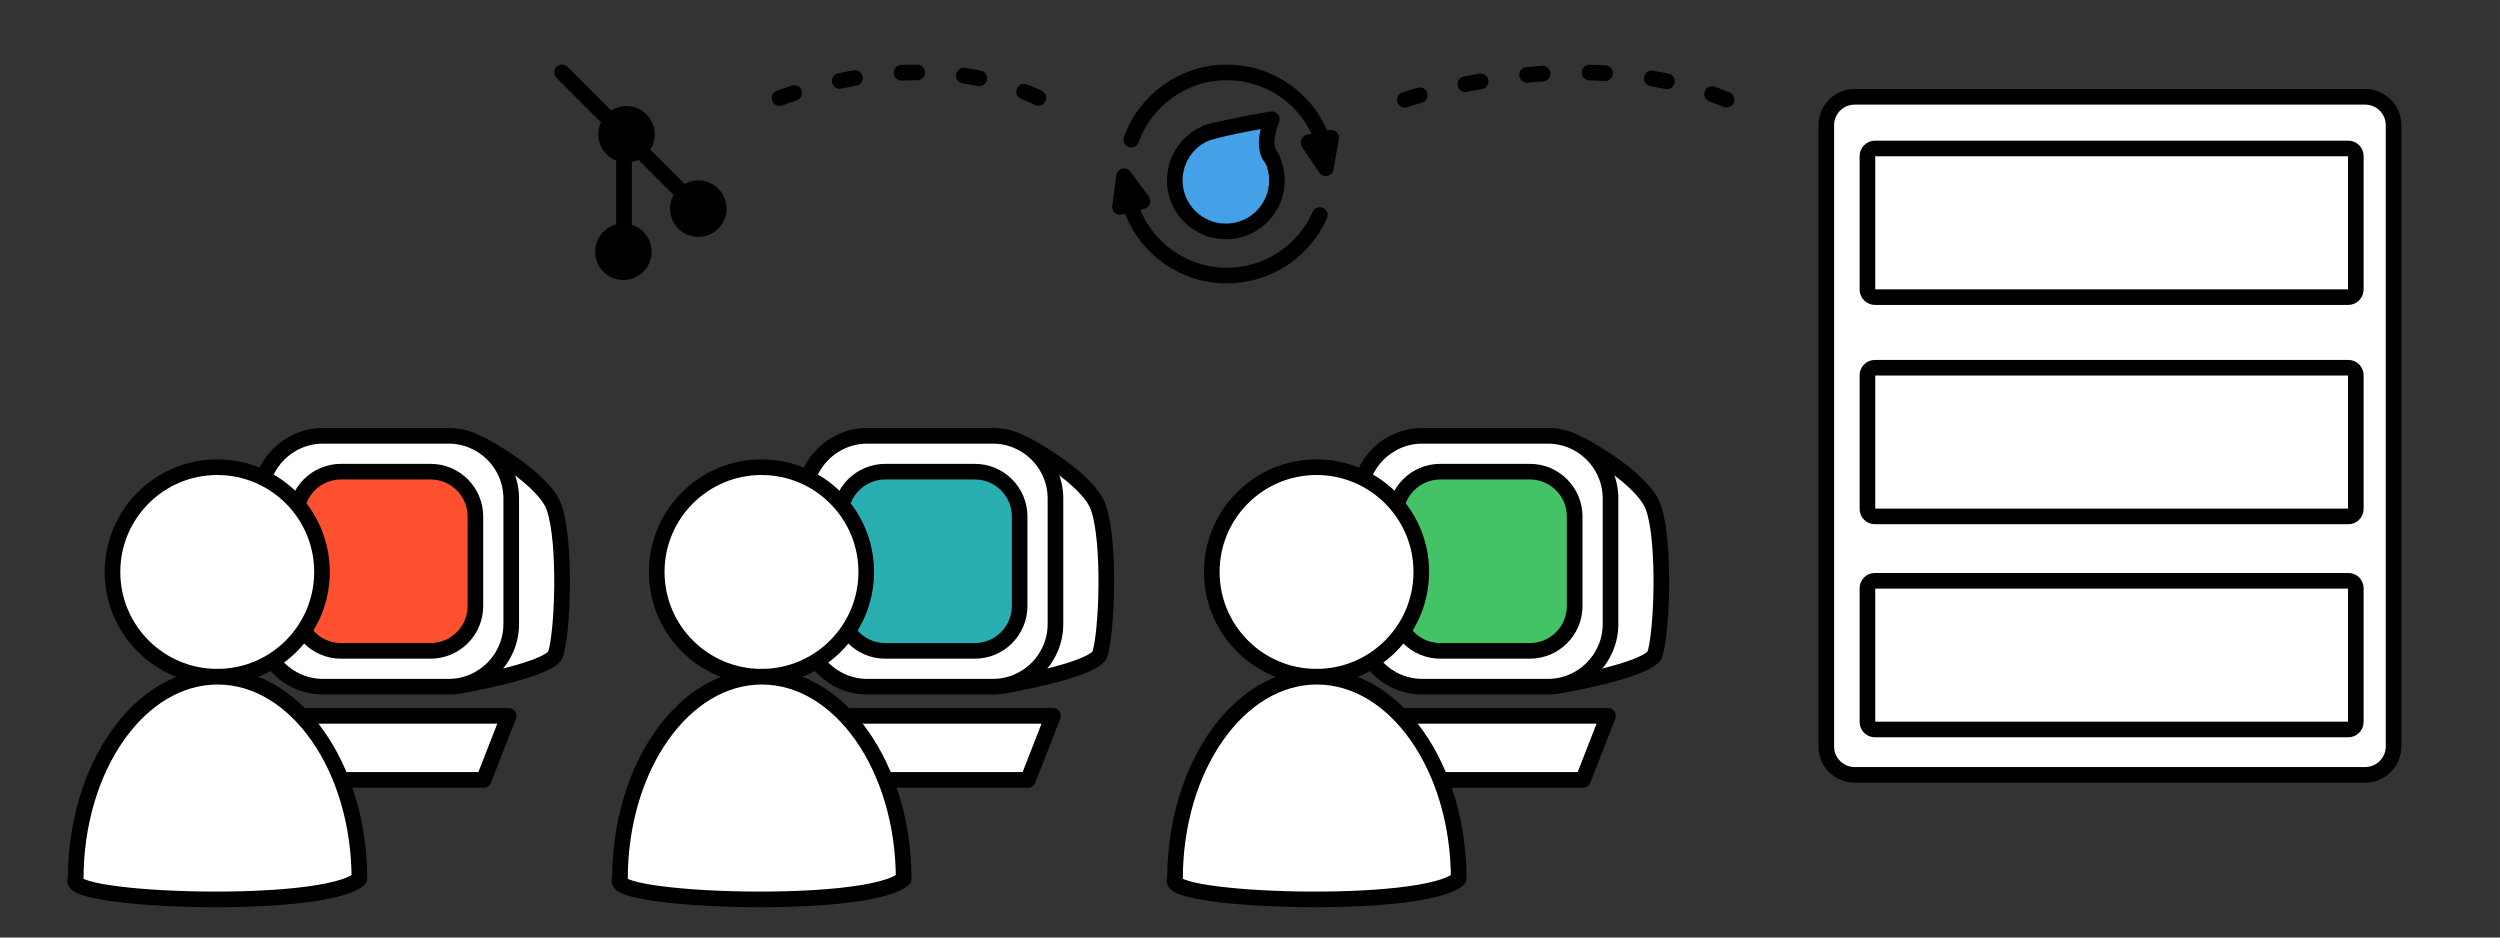 <?xml version="1.0" encoding="UTF-8" standalone="no"?><!DOCTYPE svg PUBLIC "-//W3C//DTD SVG 1.1//EN" "http://www.w3.org/Graphics/SVG/1.1/DTD/svg11.dtd"><svg width="100%" height="100%" viewBox="0 0 800 300" version="1.1" xmlns="http://www.w3.org/2000/svg" xmlns:xlink="http://www.w3.org/1999/xlink" xml:space="preserve" xmlns:serif="http://www.serif.com/" style="fill-rule:evenodd;clip-rule:evenodd;stroke-linecap:round;stroke-linejoin:round;stroke-miterlimit:1.5;"><rect x="0" y="0" width="800" height="300" fill="#333333" stroke="none"/><g id="coworkers"><path id="coworkers-commit-1" d="M140.988,167.728c-0.064,-5.428 -3.111,-7.315 -7.951,-7.072l-23.139,0l0,37.917l31.09,0l0,-30.845Z" style="fill:#ff5130;stroke:#000;stroke-width:5px;"/><path id="coworkers-commit-2" d="M313.988,167.728c-0.064,-5.428 -3.111,-7.315 -7.951,-7.072l-23.139,0l0,37.917l31.09,0l0,-30.845Z" style="fill:#29afb0;stroke:#000;stroke-width:5px;"/><path id="coworkers-commit-3" d="M492.988,167.728c-0.064,-5.428 -3.111,-7.315 -7.951,-7.072l-23.139,0l0,37.917l31.09,0l0,-30.845Z" style="fill:#43c366;stroke:#000;stroke-width:5px;"/><g><g id="Layer1"><path d="M154.477,142.53c0,0 19.565,10.387 22.871,19.948c3.868,11.188 2.688,40.871 0.337,47.176c-3.044,5.001 -29.85,9.641 -29.85,9.641" style="fill:#fff;stroke:#000;stroke-width:5px;"/><path d="M163.594,159.535c0,-11.077 -8.993,-20.07 -20.07,-20.07l-40.139,0c-11.077,0 -20.07,8.993 -20.07,20.07l0,40.139c0,11.077 8.993,20.069 20.07,20.069l40.139,0c11.077,0 20.07,-8.992 20.07,-20.069l0,-40.139Z" style="fill:#fff;stroke:#000;stroke-width:5px;"/><path d="M152.125,165.269c0,-7.912 -6.423,-14.335 -14.335,-14.335l-28.671,0c-7.912,0 -14.335,6.423 -14.335,14.335l0,28.67c0,7.912 6.423,14.336 14.335,14.336l28.671,0c7.912,0 14.335,-6.424 14.335,-14.336l0,-28.67Z" style="fill:#ff5130;stroke:#000;stroke-width:5px;"/><path d="M82.513,229.074l80.278,0l-8,20.494l-82.673,0l10.395,-20.494Z" style="fill:#fff;stroke:#000;stroke-width:5px;"/></g><g id="Layer2"><circle id="coworkers-head-1" cx="69.518" cy="183.024" r="33.522" style="fill:#fff;stroke:#000;stroke-width:5px;"/><path d="M69.62,216.546c25.051,0 45.389,29.002 45.389,64.725c-11.164,10.124 -95.674,7.188 -90.778,0c0,-35.723 20.338,-64.725 45.389,-64.725Z" style="fill:#fff;stroke:#000;stroke-width:5px;"/></g></g><g><g id="Layer11" serif:id="Layer1"><path d="M328.634,142.53c0,0 19.565,10.387 22.871,19.948c3.867,11.188 2.687,40.871 0.336,47.176c-3.043,5.001 -29.849,9.641 -29.849,9.641" style="fill:#fff;stroke:#000;stroke-width:5px;"/><path d="M337.75,159.535c0,-11.077 -8.992,-20.07 -20.069,-20.07l-40.14,0c-11.076,0 -20.069,8.993 -20.069,20.07l0,40.139c0,11.077 8.993,20.069 20.069,20.069l40.14,0c11.077,0 20.069,-8.992 20.069,-20.069l0,-40.139Z" style="fill:#fff;stroke:#000;stroke-width:5px;"/><path d="M326.282,165.269c0,-7.912 -6.424,-14.335 -14.336,-14.335l-28.67,0c-7.912,0 -14.335,6.423 -14.335,14.335l0,28.67c0,7.912 6.423,14.336 14.335,14.336l28.67,0c7.912,0 14.336,-6.424 14.336,-14.336l0,-28.67Z" style="fill:#29afb0;stroke:#000;stroke-width:5px;"/><path d="M256.669,229.074l80.279,0l-8,20.494l-82.674,0l10.395,-20.494Z" style="fill:#fff;stroke:#000;stroke-width:5px;"/></g><g id="Layer21" serif:id="Layer2"><circle id="coworkers-head-2" cx="243.675" cy="183.024" r="33.522" style="fill:#fff;stroke:#000;stroke-width:5px;"/><path d="M243.777,216.546c25.051,0 45.389,29.002 45.389,64.725c-11.164,10.124 -95.675,7.188 -90.778,0c0,-35.723 20.338,-64.725 45.389,-64.725Z" style="fill:#fff;stroke:#000;stroke-width:5px;"/></g></g><g><g id="Layer12" serif:id="Layer1"><path d="M506.251,142.53c0,0 19.565,10.387 22.871,19.948c3.868,11.188 2.688,40.871 0.336,47.176c-3.043,5.001 -29.849,9.641 -29.849,9.641" style="fill:#fff;stroke:#000;stroke-width:5px;"/><path d="M515.368,159.535c0,-11.077 -8.993,-20.07 -20.07,-20.07l-40.139,0c-11.077,0 -20.07,8.993 -20.07,20.07l0,40.139c0,11.077 8.993,20.069 20.07,20.069l40.139,0c11.077,0 20.07,-8.992 20.07,-20.069l0,-40.139Z" style="fill:#fff;stroke:#000;stroke-width:5px;"/><path d="M503.899,165.269c0,-7.912 -6.424,-14.335 -14.335,-14.335l-28.671,0c-7.912,0 -14.335,6.423 -14.335,14.335l0,28.67c0,7.912 6.423,14.336 14.335,14.336l28.671,0c7.911,0 14.335,-6.424 14.335,-14.336l0,-28.67Z" style="fill:#43c366;stroke:#000;stroke-width:5px;"/><path d="M434.287,229.074l80.278,0l-8,20.494l-82.674,0l10.396,-20.494Z" style="fill:#fff;stroke:#000;stroke-width:5px;"/></g><g id="Layer22" serif:id="Layer2"><circle id="coworkers-head-3" cx="421.292" cy="183.024" r="33.522" style="fill:#fff;stroke:#000;stroke-width:5px;"/><path d="M421.394,216.546c25.051,0 45.389,29.002 45.389,64.725c-11.164,10.124 -95.675,7.188 -90.778,0c0,-35.723 20.338,-64.725 45.389,-64.725Z" style="fill:#fff;stroke:#000;stroke-width:5px;"/></g></g><g><path d="M765.944,40.055c0,-5.009 -4.067,-9.076 -9.076,-9.076l-163.379,0c-5.009,0 -9.076,4.067 -9.076,9.076l0,198.82c0,5.009 4.067,9.076 9.076,9.076l163.379,0c5.009,0 9.076,-4.067 9.076,-9.076l0,-198.82Z" style="fill:#fff;stroke:#000;stroke-width:5px;"/><path id="coworkers-block-1" d="M753.858,49.938c0,-1.341 -1.089,-2.431 -2.431,-2.431l-151.415,0c-1.342,0 -2.431,1.09 -2.431,2.431l0,42.712c0,1.342 1.089,2.431 2.431,2.431l151.415,0c1.342,0 2.431,-1.089 2.431,-2.431l0,-42.712Z" style="fill:#fff;stroke:#000;stroke-width:5px;"/><path id="coworkers-block-2" d="M753.858,120.056c0,-1.312 -1.066,-2.378 -2.379,-2.378l-151.519,0c-1.313,0 -2.379,1.066 -2.379,2.378l0,42.817c0,1.313 1.066,2.379 2.379,2.379l151.519,0c1.313,0 2.379,-1.066 2.379,-2.379l0,-42.817Z" style="fill:#fff;stroke:#000;stroke-width:5px;"/><path id="coworkers-block-3" d="M753.858,188.229c0,-1.313 -1.066,-2.379 -2.379,-2.379l-151.519,0c-1.313,0 -2.379,1.066 -2.379,2.379l0,42.816c0,1.313 1.066,2.379 2.379,2.379l151.519,0c1.313,0 2.379,-1.066 2.379,-2.379l0,-42.816Z" style="fill:#fff;stroke:#000;stroke-width:5px;"/></g><g><g id="coworkers-git"><path d="M179.859,23.165l43.604,43.604l-23.787,-23.787l0,38.673" style="fill:none;stroke:#000;stroke-width:5px;"/><circle cx="223.463" cy="66.769" r="6.541" style="stroke:#000;stroke-width:5px;"/><circle cx="199.487" cy="80.556" r="6.541" style="stroke:#000;stroke-width:5px;"/><circle cx="200.487" cy="42.982" r="6.541" style="stroke:#000;stroke-width:5px;"/></g><g id="coworkers-ci"><path d="M422.345,68.804c-5.05,11.408 -16.473,19.377 -29.743,19.377c-13.885,0 -25.748,-8.724 -30.403,-20.985" style="fill:none;stroke:#000;stroke-width:5px;"/><path d="M361.999,44.69c4.508,-12.544 16.515,-21.525 30.603,-21.525c13.211,0 24.591,7.898 29.675,19.225" style="fill:none;stroke:#000;stroke-width:5px;"/><path d="M359.682,56.386l5.907,7.985l-7.18,1.865l1.273,-9.85Z" style="stroke:#000;stroke-width:5px;"/><path d="M424.253,53.847l-5.537,-8.245l7.257,-1.537l-1.72,9.782Z" style="stroke:#000;stroke-width:5px;"/></g><circle cx="392.272" cy="57.706" r="16.347" style="fill:#44a1e7;stroke:#000;stroke-width:5px;"/><path d="M407.076,50.862c-3.836,-3.743 -0.098,-12.707 -0.098,-12.707c0,0 -12.867,2.081 -20.929,4.379" style="fill:#44a1e7;stroke:#000;stroke-width:5px;"/></g></g><path d="M240.217,35.197c0,0 54.726,-27.071 99.246,0" style="fill:none;stroke:#000;stroke-width:5px;stroke-linejoin:miter;stroke-miterlimit:1;stroke-dasharray:0,15,5,0;stroke-dashoffset:5;"/><path d="M440.084,35.197c0,0 66.004,-27.071 119.699,0" style="fill:none;stroke:#000;stroke-width:5px;stroke-linejoin:miter;stroke-miterlimit:1;stroke-dasharray:0,15,5,0;stroke-dashoffset:5;"/></svg>